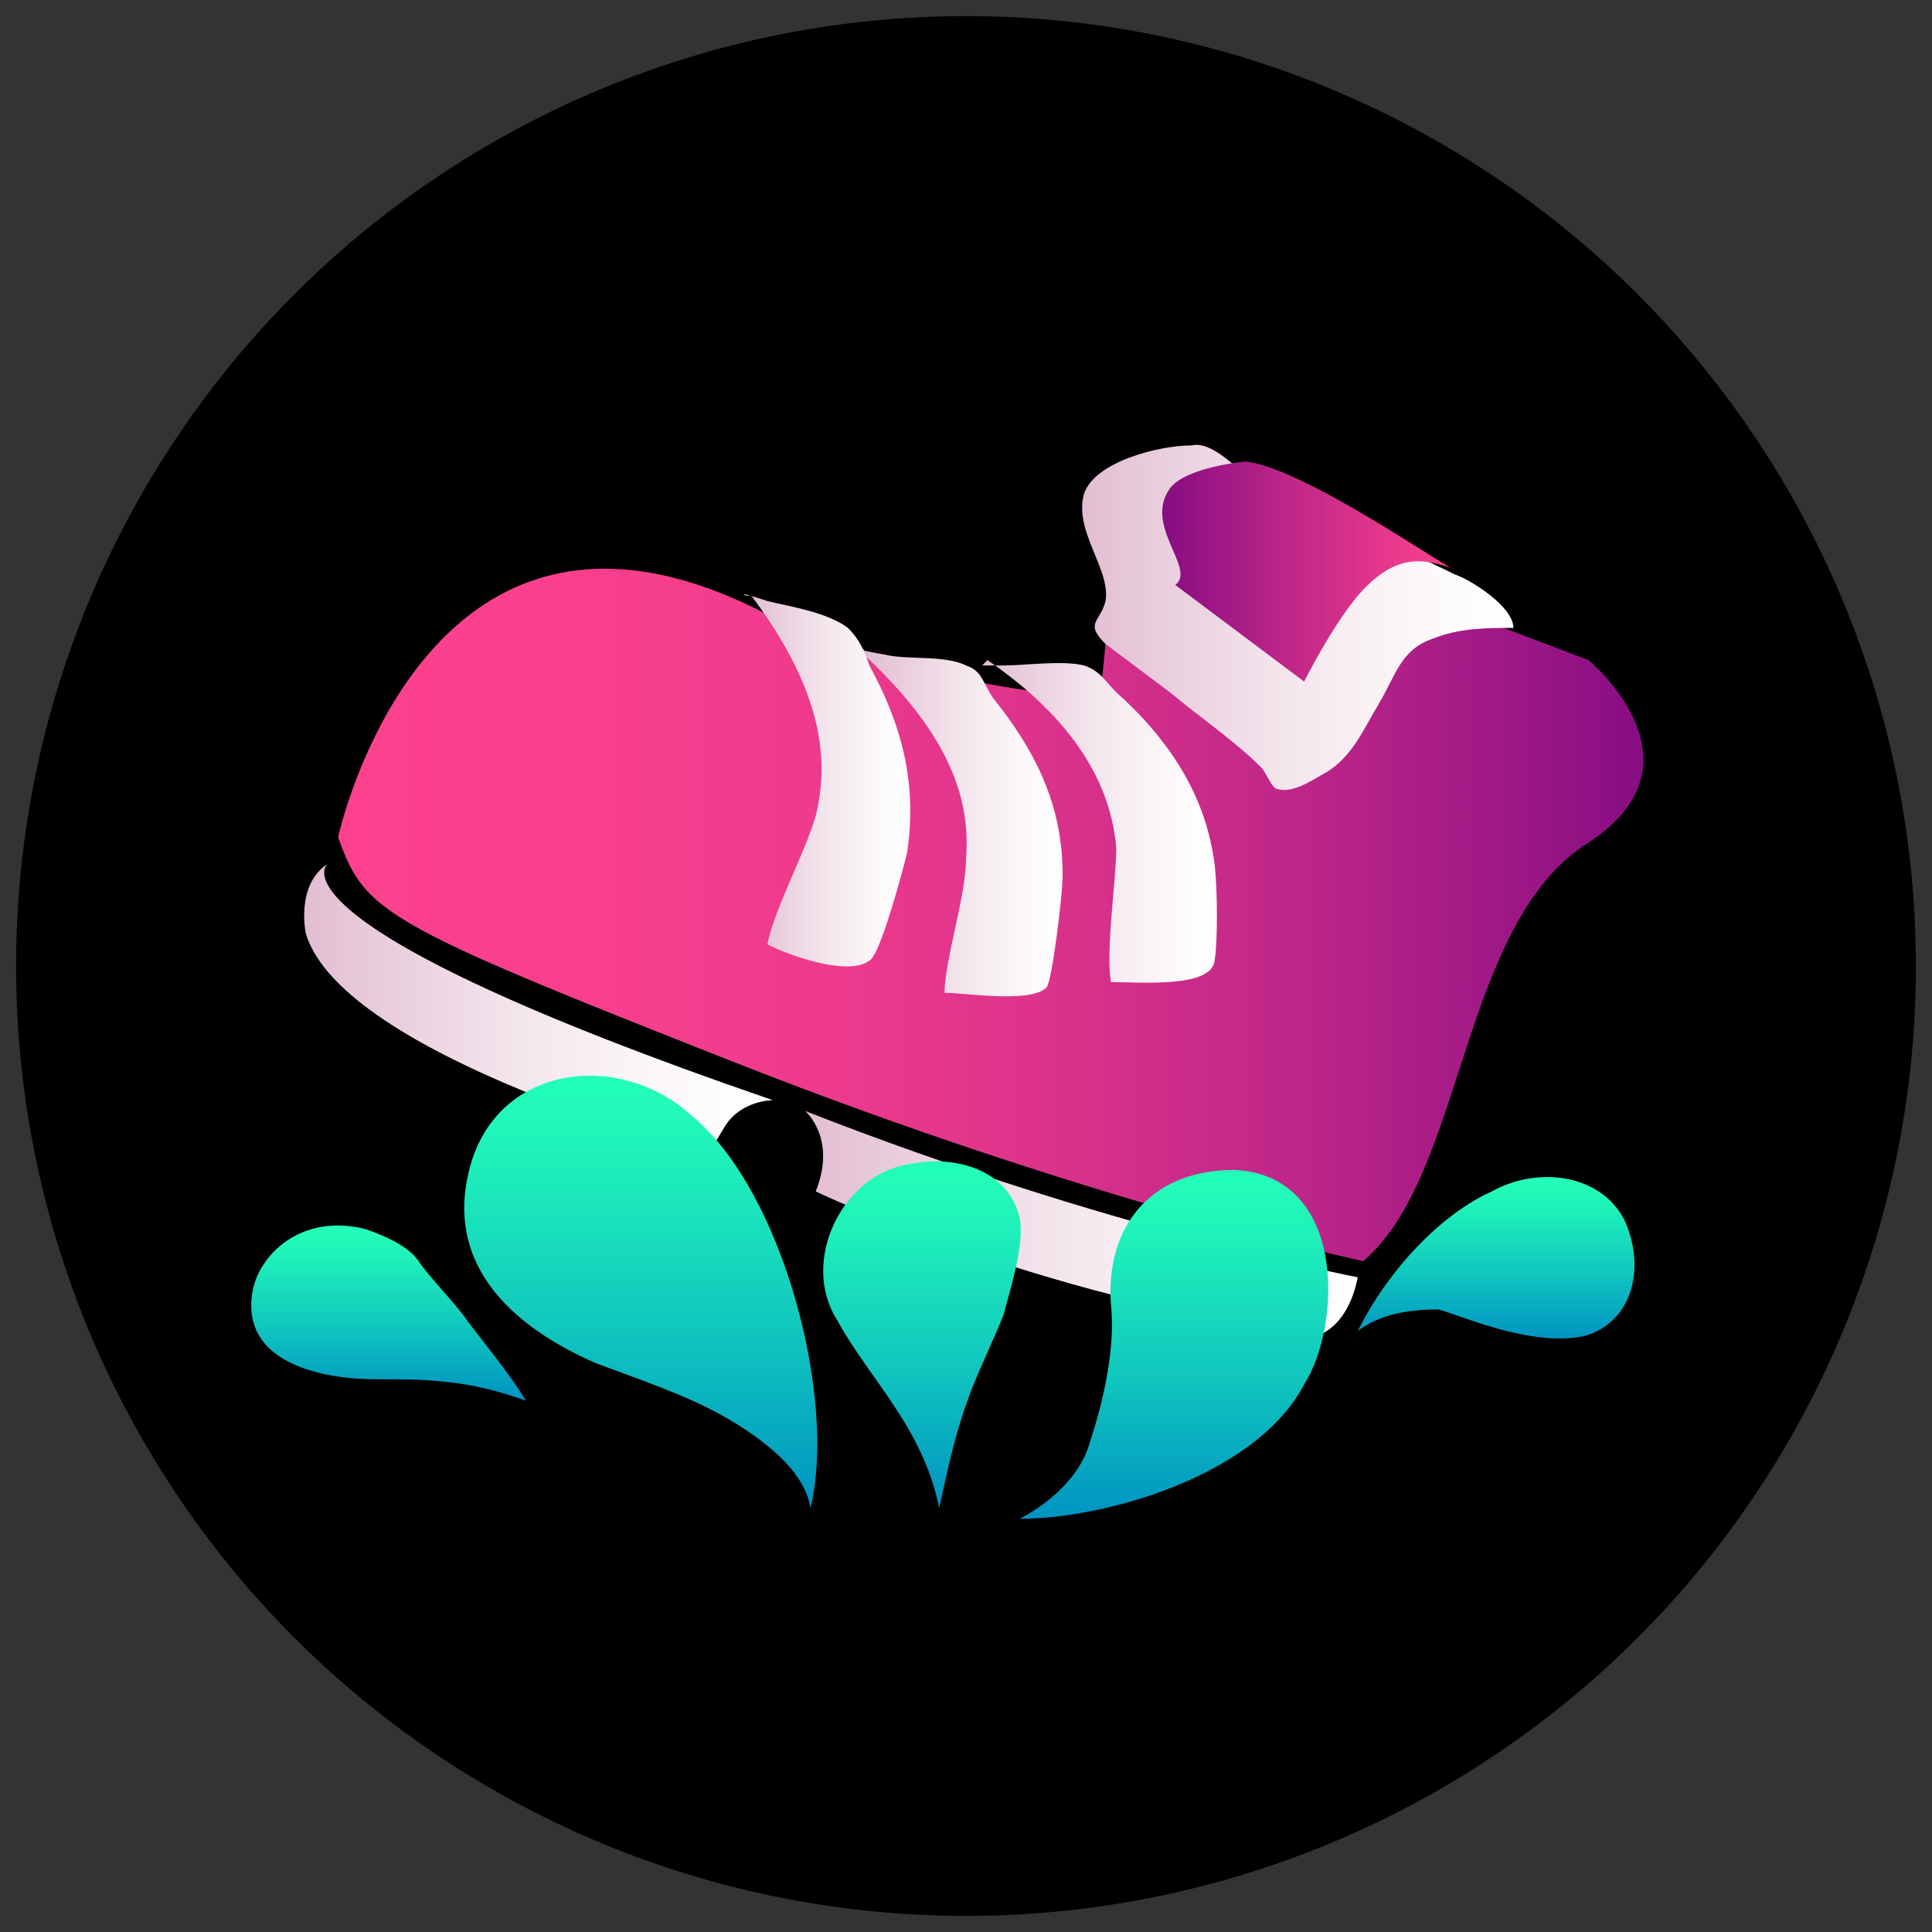 <?xml version="1.0" encoding="UTF-8"?>
<!-- Generator: Adobe Illustrator 17.1.0, SVG Export Plug-In . SVG Version: 6.00 Build 0)  -->
<!DOCTYPE svg PUBLIC "-//W3C//DTD SVG 1.1//EN" "http://www.w3.org/Graphics/SVG/1.1/DTD/svg11.dtd">
<svg version="1.1" id="レイヤー_1" xmlns="http://www.w3.org/2000/svg" xmlns:xlink="http://www.w3.org/1999/xlink" x="0px" y="0px" viewBox="0 0 36 36" enable-background="new 0 0 36 36" xml:space="preserve">
<rect x="0" y="0" width="36" height="36" fill="#333333" stroke="none"/>
<g>
	<circle cx="18" cy="18" r="17.7"/>
	<g>
		<g>
			<linearGradient id="SVGID_1_" gradientUnits="userSpaceOnUse" x1="6.342" y1="16.208" x2="30.675" y2="16.208">
				<stop offset="0" style="stop-color:#FD418E"/>
				<stop offset="0.19" style="stop-color:#F93F8E"/>
				<stop offset="0.372" style="stop-color:#EE3A8D"/>
				<stop offset="0.552" style="stop-color:#DA328B"/>
				<stop offset="0.73" style="stop-color:#BF2688"/>
				<stop offset="0.905" style="stop-color:#9C1785"/>
				<stop offset="1" style="stop-color:#860D83"/>
			</linearGradient>
			<path fill="url(#SVGID_1_)" d="M6.3,15.6c0,0,1.6-7.4,7.9-4.2c3.1,1.5,6.3,1.6,6.3,1.6l0.4-4l8.7,3.3c0,0,2.3,1.9,0,3.4     c-2.4,1.5-2.3,6.2-4.2,7.8c0,0-5.1-1.1-11.7-3.7C7.1,17.2,6.8,17,6.3,15.6z"/>
			<linearGradient id="SVGID_2_" gradientUnits="userSpaceOnUse" x1="5.639" y1="18.828" x2="14.333" y2="18.828">
				<stop offset="0" style="stop-color:#E2BDD1"/>
				<stop offset="0.104" style="stop-color:#E6C7D8"/>
				<stop offset="0.47" style="stop-color:#F4E6ED"/>
				<stop offset="0.781" style="stop-color:#FCF8FA"/>
				<stop offset="1" style="stop-color:#FFFFFF"/>
			</linearGradient>
			<path fill="url(#SVGID_2_)" d="M6.1,16.1c0,0-1.3,1.1,8.3,4.4c0,0-0.6,0-0.9,0.5c-0.3,0.5-0.3,0.5-0.3,0.5s-6.8-1.8-7.5-4.1     C5.7,17.4,5.5,16.5,6.1,16.1"/>
			<linearGradient id="SVGID_3_" gradientUnits="userSpaceOnUse" x1="14.974" y1="22.843" x2="25.302" y2="22.843">
				<stop offset="0" style="stop-color:#E2BDD1"/>
				<stop offset="0.104" style="stop-color:#E6C7D8"/>
				<stop offset="0.47" style="stop-color:#F4E6ED"/>
				<stop offset="0.781" style="stop-color:#FCF8FA"/>
				<stop offset="1" style="stop-color:#FFFFFF"/>
			</linearGradient>
			<path fill="url(#SVGID_3_)" d="M15,20.7c0,0,0.6,0.5,0.2,1.5c0,0,3.9,1.9,9.3,2.7c0,0,0.6-0.1,0.8-1.1     C25.3,23.8,20.6,22.9,15,20.7z"/>
			<linearGradient id="SVGID_4_" gradientUnits="userSpaceOnUse" x1="18.299" y1="15.346" x2="22.769" y2="15.346">
				<stop offset="0" style="stop-color:#E2BDD1"/>
				<stop offset="0.104" style="stop-color:#E6C7D8"/>
				<stop offset="0.47" style="stop-color:#F4E6ED"/>
				<stop offset="0.781" style="stop-color:#FCF8FA"/>
				<stop offset="1" style="stop-color:#FFFFFF"/>
			</linearGradient>
			<path fill="url(#SVGID_4_)" d="M18.3,12.4c-0.2,0,0.4,0,0.4,0c0.4,0,1.1-0.1,1.5,0c0.3,0.1,0.4,0.3,0.6,0.5     c0.9,0.8,1.6,1.8,1.8,3c0.1,0.4,0.1,2,0,2.1c-0.2,0.4-1.4,0.3-1.9,0.3c-0.1-0.6,0.1-1.9,0.1-2.5c-0.1-1.2-0.8-2.4-2.4-3.5"/>
			<linearGradient id="SVGID_5_" gradientUnits="userSpaceOnUse" x1="16.12" y1="15.297" x2="19.959" y2="15.297">
				<stop offset="0" style="stop-color:#E2BDD1"/>
				<stop offset="0.104" style="stop-color:#E6C7D8"/>
				<stop offset="0.47" style="stop-color:#F4E6ED"/>
				<stop offset="0.781" style="stop-color:#FCF8FA"/>
				<stop offset="1" style="stop-color:#FFFFFF"/>
			</linearGradient>
			<path fill="url(#SVGID_5_)" d="M16.1,12.1c-0.2,0,0.4,0.1,0.4,0.1c0.4,0.1,1.1,0,1.5,0.2c0.3,0.1,0.3,0.3,0.5,0.6     c0.8,1,1.3,2,1.3,3.3c0,0.4-0.2,2-0.3,2.1c-0.3,0.3-1.5,0.1-1.9,0.1c0-0.6,0.4-1.8,0.4-2.5c0.1-1.2-0.4-2.4-1.9-3.8"/>
			<linearGradient id="SVGID_6_" gradientUnits="userSpaceOnUse" x1="13.921" y1="14.574" x2="17.03" y2="14.574">
				<stop offset="0" style="stop-color:#E2BDD1"/>
				<stop offset="0.104" style="stop-color:#E6C7D8"/>
				<stop offset="0.47" style="stop-color:#F4E6ED"/>
				<stop offset="0.781" style="stop-color:#FCF8FA"/>
				<stop offset="1" style="stop-color:#FFFFFF"/>
			</linearGradient>
			<path fill="url(#SVGID_6_)" d="M13.9,11.1c-0.2-0.1,0.4,0.1,0.4,0.1c0.4,0.1,1.1,0.2,1.5,0.5c0.2,0.2,0.3,0.4,0.4,0.7     c0.6,1.1,0.9,2.2,0.7,3.5c-0.1,0.4-0.5,1.9-0.7,2c-0.4,0.3-1.5-0.1-1.9-0.3c0.1-0.6,0.7-1.7,0.9-2.4c0.3-1.2,0-2.5-1.2-4.1"/>
			<linearGradient id="SVGID_7_" gradientUnits="userSpaceOnUse" x1="20.137" y1="11.559" x2="28.279" y2="11.559">
				<stop offset="0" style="stop-color:#E2BDD1"/>
				<stop offset="0.104" style="stop-color:#E6C7D8"/>
				<stop offset="0.47" style="stop-color:#F4E6ED"/>
				<stop offset="0.781" style="stop-color:#FCF8FA"/>
				<stop offset="1" style="stop-color:#FFFFFF"/>
			</linearGradient>
			<path fill="url(#SVGID_7_)" d="M22.2,8.3c-0.6,0-1.8,0.3-2,0.9c-0.2,0.7,0.5,1.4,0.4,2c-0.1,0.4-0.4,0.4,0,0.8     c0.4,0.3,0.8,0.6,1.2,0.9c0.6,0.5,1.2,0.9,1.7,1.4c0.1,0.1,0.2,0.4,0.3,0.4c0.3,0.1,0.7-0.2,0.9-0.3c0.5-0.3,0.7-0.8,1-1.3     c0.3-0.5,0.4-1,1-1.2c0.5-0.2,1-0.2,1.5-0.2c0-0.4-0.8-0.9-1.1-1c-0.6-0.3-1.3-0.6-2-0.9C24.6,9.6,24,9.3,23.4,9     C23.1,8.8,22.6,8.2,22.2,8.3"/>
		</g>
		
			<linearGradient id="SVGID_8_" gradientUnits="userSpaceOnUse" x1="-603.667" y1="774.128" x2="-595.589" y2="774.128" gradientTransform="matrix(0 -1 1 0 -762.11 -575.538)">
			<stop offset="0" style="stop-color:#0093C2"/>
			<stop offset="0.43" style="stop-color:#11C8BE"/>
			<stop offset="0.806" style="stop-color:#1EF0BA"/>
			<stop offset="1" style="stop-color:#23FFB9"/>
		</linearGradient>
		<path fill="url(#SVGID_8_)" d="M15.1,28.1c-0.1-0.7-0.9-1.3-1.6-1.7c-0.7-0.4-1.6-0.7-2.4-1c-1.6-0.7-2.9-1.9-2.3-3.8    c0.6-1.8,2.8-2,4.1-0.8C14.6,22.2,15.6,26.1,15.1,28.1"/>
		
			<linearGradient id="SVGID_9_" gradientUnits="userSpaceOnUse" x1="-601.598" y1="769.347" x2="-598.384" y2="769.347" gradientTransform="matrix(0 -1 1 0 -762.11 -575.538)">
			<stop offset="0" style="stop-color:#0093C2"/>
			<stop offset="0.43" style="stop-color:#11C8BE"/>
			<stop offset="0.806" style="stop-color:#1EF0BA"/>
			<stop offset="1" style="stop-color:#23FFB9"/>
		</linearGradient>
		<path fill="url(#SVGID_9_)" d="M9.8,26.1c-1.1-0.4-1.9-0.4-2.8-0.4c-1,0-2.5-0.3-2.3-1.6c0.1-0.7,0.9-1.5,2.1-1.2    c0.3,0.1,0.8,0.3,1,0.6c0.2,0.3,0.7,0.8,0.9,1.1C9,25,9.5,25.6,9.8,26.1"/>
		
			<linearGradient id="SVGID_10_" gradientUnits="userSpaceOnUse" x1="-603.833" y1="783.952" x2="-597.401" y2="783.952" gradientTransform="matrix(0 -1 1 0 -762.11 -575.538)">
			<stop offset="0" style="stop-color:#0093C2"/>
			<stop offset="0.43" style="stop-color:#11C8BE"/>
			<stop offset="0.806" style="stop-color:#1EF0BA"/>
			<stop offset="1" style="stop-color:#23FFB9"/>
		</linearGradient>
		<path fill="url(#SVGID_10_)" d="M19,28.3c0.4-0.2,1.1-0.7,1.3-1.4c0.2-0.6,0.5-1.7,0.4-2.6c-0.1-1.4,0.7-2.5,2.3-2.5    c2.1,0.1,2,2.9,1.3,4C23.4,27.5,20.6,28.3,19,28.3"/>
		
			<linearGradient id="SVGID_11_" gradientUnits="userSpaceOnUse" x1="-603.649" y1="779.31" x2="-597.242" y2="779.31" gradientTransform="matrix(0 -1 1 0 -762.11 -575.538)">
			<stop offset="0" style="stop-color:#0093C2"/>
			<stop offset="0.43" style="stop-color:#11C8BE"/>
			<stop offset="0.806" style="stop-color:#1EF0BA"/>
			<stop offset="1" style="stop-color:#23FFB9"/>
		</linearGradient>
		<path fill="url(#SVGID_11_)" d="M17.5,28.1c-0.3-1.5-1.3-2.4-1.9-3.5c-0.7-1.1,0.1-2.7,1.3-2.9c0.9-0.2,1.9,0.1,2.1,1    c0.1,0.5-0.2,1.4-0.3,1.8c-0.2,0.5-0.4,0.9-0.6,1.4C17.8,26.7,17.7,27.2,17.5,28.1"/>
		
			<linearGradient id="SVGID_12_" gradientUnits="userSpaceOnUse" x1="-600.497" y1="790" x2="-597.517" y2="790" gradientTransform="matrix(0 -1 1 0 -762.11 -575.538)">
			<stop offset="0" style="stop-color:#0093C2"/>
			<stop offset="0.43" style="stop-color:#11C8BE"/>
			<stop offset="0.806" style="stop-color:#1EF0BA"/>
			<stop offset="1" style="stop-color:#23FFB9"/>
		</linearGradient>
		<path fill="url(#SVGID_12_)" d="M25.3,24.8c0.6-1.2,1.6-2.2,2.5-2.6c0.9-0.5,2.1-0.3,2.5,0.6c0.4,1,0,1.9-0.8,2.1    c-1,0.2-2.3-0.4-2.7-0.5C26.2,24.4,25.7,24.5,25.3,24.8"/>
		<linearGradient id="SVGID_13_" gradientUnits="userSpaceOnUse" x1="21.668" y1="10.692" x2="27.132" y2="10.692">
			<stop offset="0" style="stop-color:#860D83"/>
			<stop offset="0.406" style="stop-color:#BC2588"/>
			<stop offset="0.802" style="stop-color:#EB398C"/>
			<stop offset="1" style="stop-color:#FD418E"/>
		</linearGradient>
		<path fill="url(#SVGID_13_)" d="M23.2,8.6c0,0-1.1,0.1-1.4,0.5c-0.5,0.7,0.5,1.5,0.1,1.8l2.4,1.8c0,0,0.5-1,1-1.6    c0.7-0.8,1.2-0.7,1.8-0.5C27.1,10.7,24.3,8.7,23.2,8.6z"/>
	</g>
</g>
</svg>
